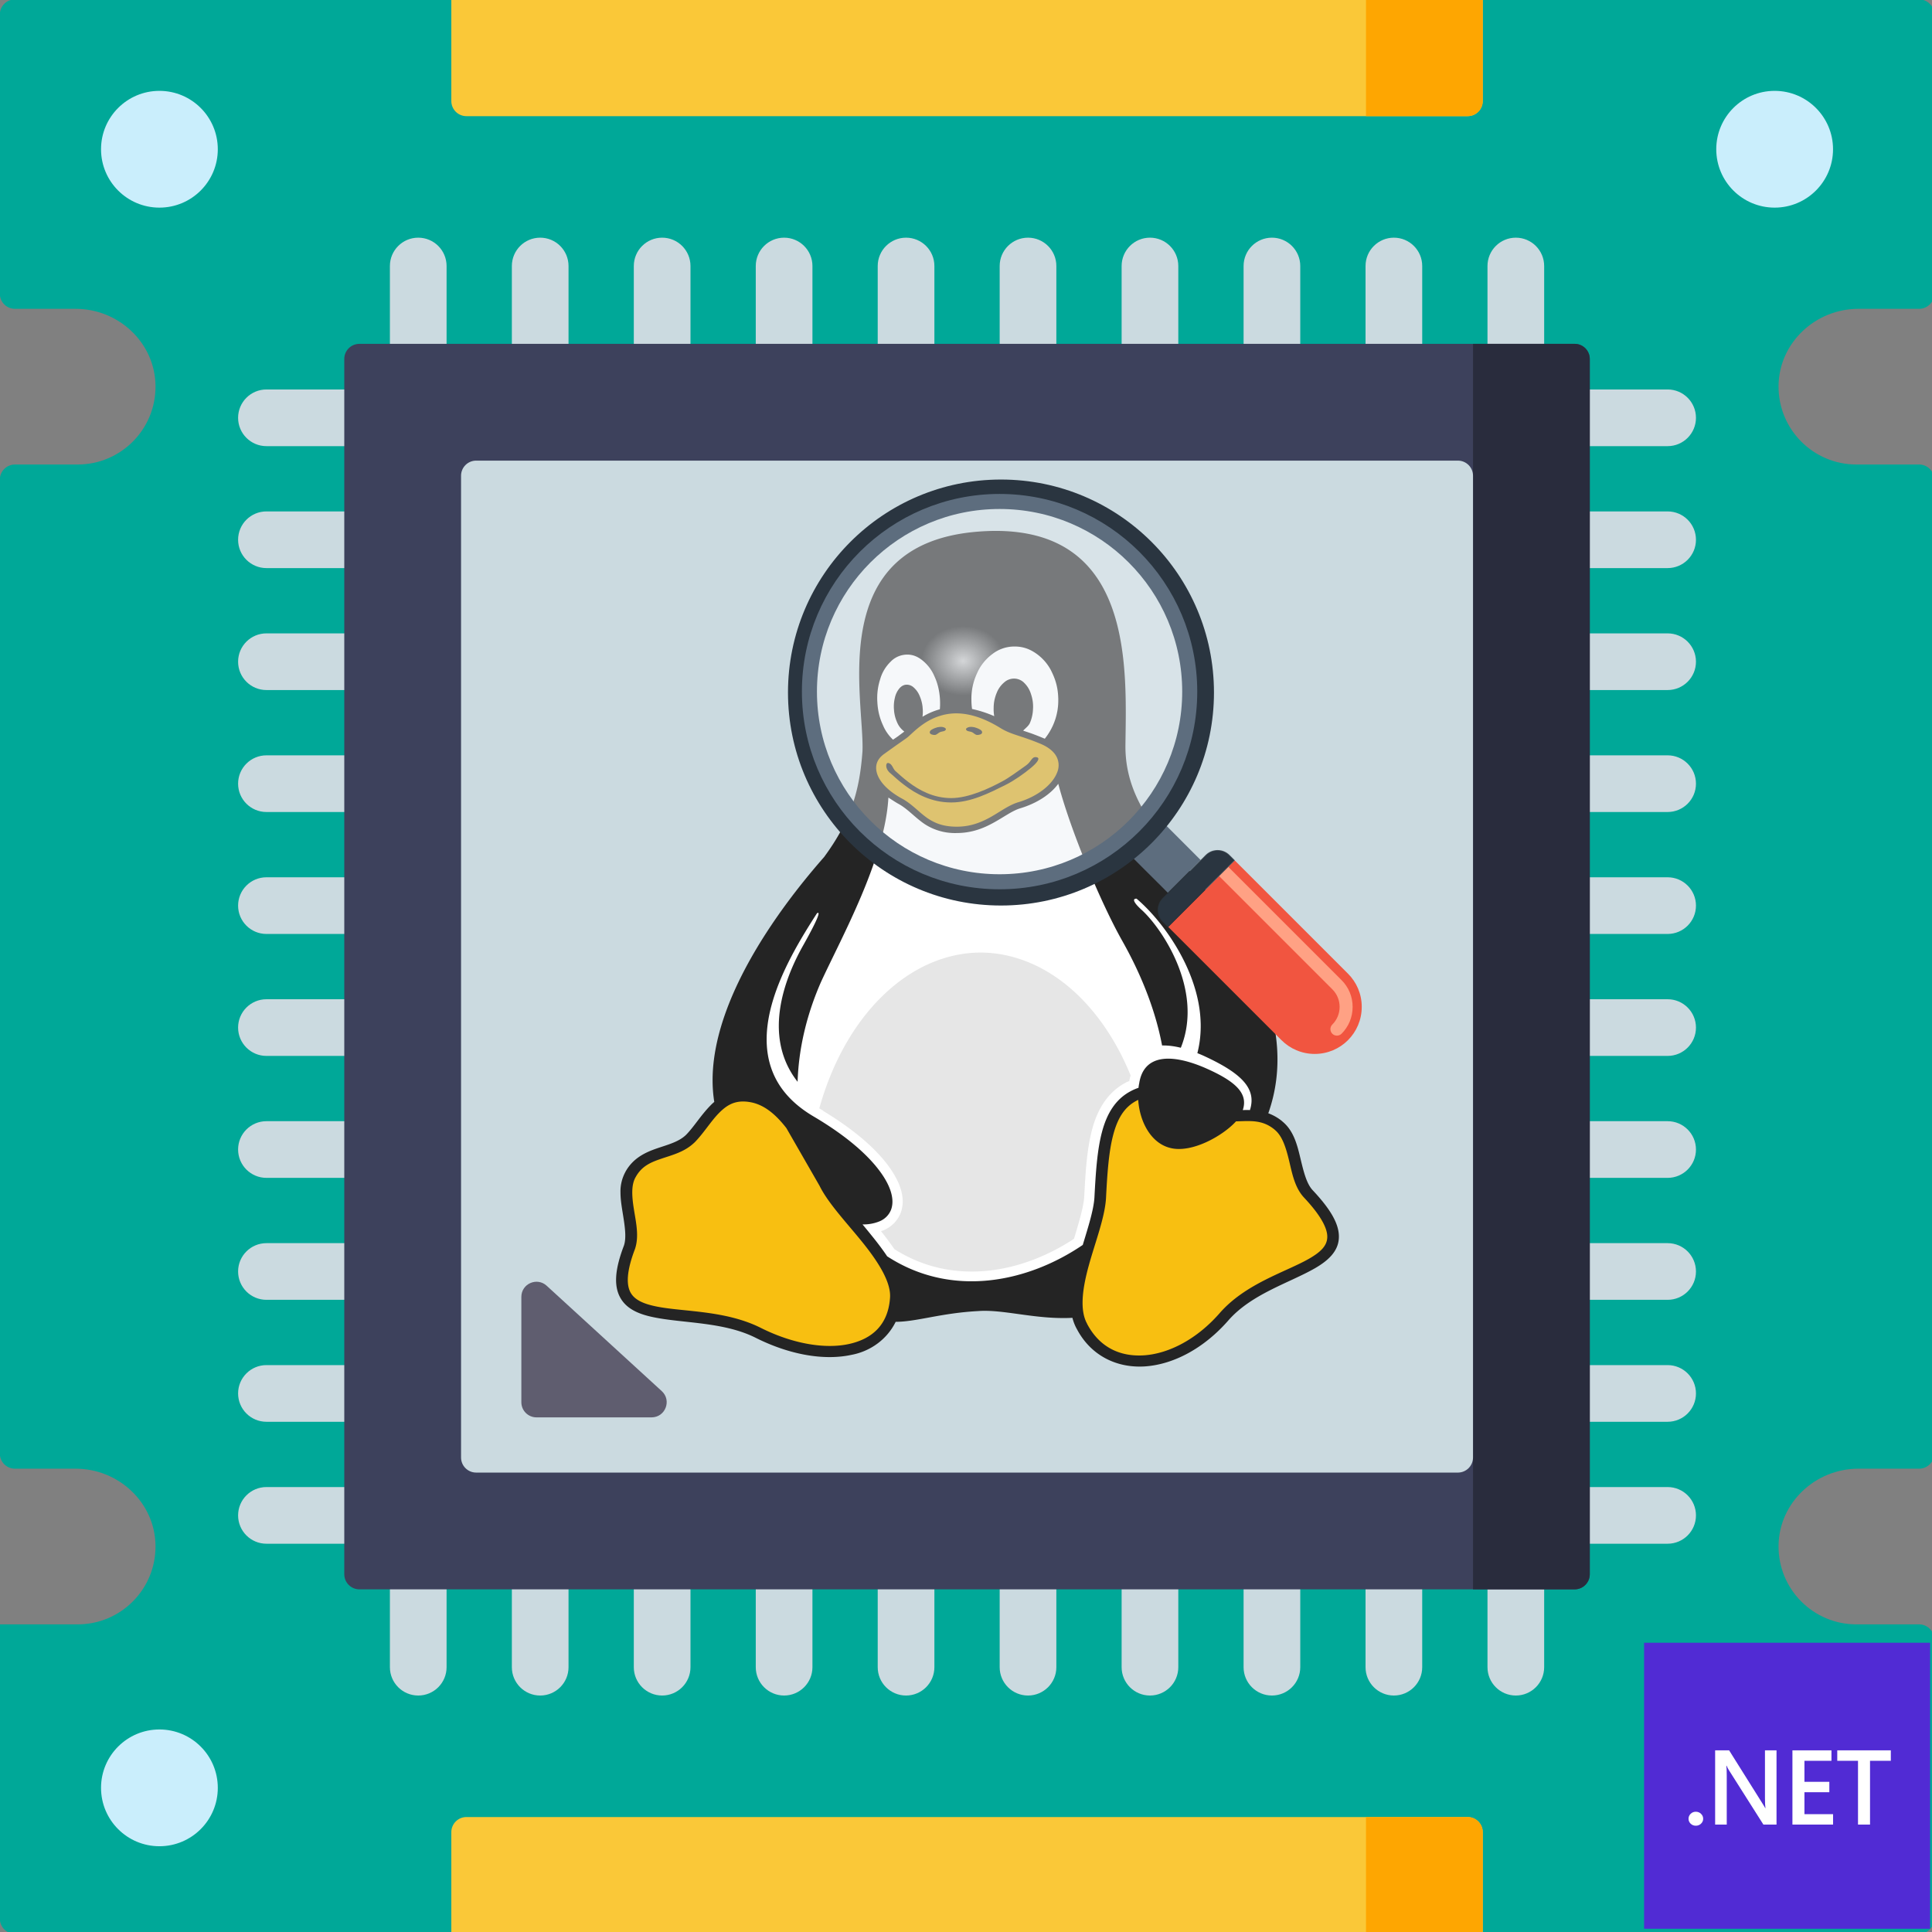 <?xml version="1.0" encoding="UTF-8" standalone="no"?>
<!-- Created with Inkscape (http://www.inkscape.org/) -->

<svg
   width="135mm"
   height="135mm"
   viewBox="0 0 135 135"
   version="1.1"
   id="svg1424"
   xml:space="preserve"
   inkscape:version="1.2.2 (732a01da63, 2022-12-09)"
   sodipodi:docname="Logo.svg"
   inkscape:export-filename="..\Logo.png"
   inkscape:export-xdpi="96"
   inkscape:export-ydpi="96"
   xmlns:inkscape="http://www.inkscape.org/namespaces/inkscape"
   xmlns:sodipodi="http://sodipodi.sourceforge.net/DTD/sodipodi-0.dtd"
   xmlns:xlink="http://www.w3.org/1999/xlink"
   xmlns="http://www.w3.org/2000/svg"
   xmlns:svg="http://www.w3.org/2000/svg"><rect x="0" y="0" width="135" height="135" fill="#808080" stroke="none"/><sodipodi:namedview
     id="namedview1426"
     pagecolor="#ffffff"
     bordercolor="#000000"
     borderopacity="0.25"
     inkscape:showpageshadow="2"
     inkscape:pageopacity="0.0"
     inkscape:pagecheckerboard="true"
     inkscape:deskcolor="#d1d1d1"
     inkscape:document-units="mm"
     showgrid="false"
     inkscape:zoom="1"
     inkscape:cx="108.5"
     inkscape:cy="271.5"
     inkscape:window-width="1535"
     inkscape:window-height="1034"
     inkscape:window-x="470"
     inkscape:window-y="244"
     inkscape:window-maximized="0"
     inkscape:current-layer="layer1"
     inkscape:lockguides="false" /><defs
     id="defs1421"><linearGradient
       inkscape:collect="always"
       id="linearGradient1190"><stop
         style="stop-color:#ffffff;stop-opacity:0.731;"
         offset="0"
         id="stop1186" /><stop
         style="stop-color:#ffffff;stop-opacity:0;"
         offset="1"
         id="stop1188" /></linearGradient><linearGradient
       id="linearGradient2441"
       inkscape:swatch="gradient"><stop
         style="stop-color:#00b7a0;stop-opacity:1;"
         offset="0"
         id="stop2437" /><stop
         style="stop-color:#00b7a0;stop-opacity:0;"
         offset="1"
         id="stop2439" /></linearGradient><radialGradient
       inkscape:collect="always"
       xlink:href="#linearGradient1190"
       id="radialGradient1192"
       cx="77.594"
       cy="172.056"
       fx="77.594"
       fy="172.056"
       r="2.921"
       gradientTransform="matrix(1,0,0,0.831,0,29.08)"
       gradientUnits="userSpaceOnUse" /></defs><g
     inkscape:label="Layer 1"
     inkscape:groupmode="layer"
     id="layer1"><g
       id="g1658"
       transform="matrix(0.264,0,0,0.264,9.448,33.945)"><path
         style="fill:#00a898;fill-opacity:1"
         d="m 434.961,-26.502 c -0.073,5.792 2.248,11.045 6.035,14.832 3.729,3.729 8.88,6.037 14.567,6.037 h 16.604 c 2.209,0 4,1.791 4,4 V 256.154 c 0,2.209 -1.791,4 -4,4 h -16.071 c -11.365,0 -20.991,8.974 -21.135,20.338 -0.073,5.792 2.248,11.045 6.035,14.832 3.729,3.729 8.88,6.037 14.567,6.037 h 16.604 c 2.209,0 4,1.791 4,4 v 73.9 c 0,2.209 -1.791,4 -4,4 h -504 c -2.209,0 -4,-1.791 -4,-4 v -77.899 h 20.604 c 5.687,0 10.838,-2.308 14.567,-6.037 3.787,-3.787 6.108,-9.041 6.035,-14.832 -0.143,-11.364 -9.77,-20.338 -21.135,-20.338 h -16.071 c -2.209,0 -4,-1.791 -4,-4 V -1.632 c 0,-2.209 1.791,-4 4,-4 h 16.604 c 5.687,0 10.838,-2.308 14.567,-6.037 3.787,-3.787 6.108,-9.041 6.035,-14.832 -0.143,-11.364 -9.77,-20.338 -21.135,-20.338 h -16.071 c -2.209,0 -4,-1.791 -4,-4 v -73.9 c 0,-2.209 1.791,-4 4,-4 h 504 c 2.209,0 4,1.791 4,4 v 73.899 c 0,2.209 -1.791,4 -4,4 h -16.071 c -11.364,0 -20.991,8.975 -21.135,20.338 z"
         id="path1428" /><g
         id="g1438"
         transform="translate(-35.833,-128.739)">
	<circle
   style="fill:#caeefc"
   cx="42.24"
   cy="39.662"
   r="15.453"
   id="circle1430" />
	<circle
   style="fill:#caeefc"
   cx="469.76"
   cy="39.662"
   r="15.453"
   id="circle1432" />
	<circle
   style="fill:#caeefc"
   cx="42.24"
   cy="473.37"
   r="15.453"
   id="circle1434" />
	<circle
   style="fill:#caeefc"
   cx="469.76"
   cy="473.37"
   r="15.453"
   id="circle1436" />
</g><path
         style="fill:#fac838;fill-opacity:1"
         d="m 352.666,-97.834 h -264.998 c -2.209,0 -4,-1.791 -4,-4 v -26.905 h 272.998 v 26.905 c 0,2.21 -1.791,4 -4,4 z"
         id="path1440" /><path
         style="fill:#fea601;fill-opacity:1"
         d="m 352.666,-97.834 h -26.905 v -30.905 h 30.905 v 26.905 c 0,2.21 -1.791,4 -4,4 z"
         id="path1442" /><path
         style="fill:#fac838;fill-opacity:1"
         d="m 356.666,383.261 h -272.998 v -26.905 c 0,-2.209 1.791,-4 4,-4 h 264.998 c 2.209,0 4,1.791 4,4 z"
         id="path1444" /><path
         style="fill:#fea601;fill-opacity:1"
         d="m 356.666,383.261 h -30.905 v -30.905 h 26.905 c 2.209,0 4,1.791 4,4 z"
         id="path1446" /><g
         id="g1528"
         transform="translate(-35.833,-128.739)">
	<path
   style="fill:#cbdae0"
   d="m 110.745,98.671 c -4.142,0 -7.5,-3.358 -7.5,-7.5 V 70.567 c 0,-4.142 3.358,-7.5 7.5,-7.5 4.142,0 7.5,3.358 7.5,7.5 v 20.604 c 0,4.142 -3.358,7.5 -7.5,7.5 z"
   id="path1448" />
	<path
   style="fill:#cbdae0"
   d="m 143.023,98.671 c -4.142,0 -7.5,-3.358 -7.5,-7.5 V 70.567 c 0,-4.142 3.358,-7.5 7.5,-7.5 4.142,0 7.5,3.358 7.5,7.5 v 20.604 c 0,4.142 -3.357,7.5 -7.5,7.5 z"
   id="path1450" />
	<path
   style="fill:#cbdae0"
   d="m 175.302,98.671 c -4.142,0 -7.5,-3.358 -7.5,-7.5 V 70.567 c 0,-4.142 3.358,-7.5 7.5,-7.5 4.142,0 7.5,3.358 7.5,7.5 v 20.604 c 0,4.142 -3.358,7.5 -7.5,7.5 z"
   id="path1452" />
	<path
   style="fill:#cbdae0"
   d="m 207.582,98.671 c -4.142,0 -7.5,-3.358 -7.5,-7.5 V 70.567 c 0,-4.142 3.358,-7.5 7.5,-7.5 4.142,0 7.5,3.358 7.5,7.5 v 20.604 c 0,4.142 -3.358,7.5 -7.5,7.5 z"
   id="path1454" />
	<path
   style="fill:#cbdae0"
   d="m 239.86,98.671 c -4.142,0 -7.5,-3.358 -7.5,-7.5 V 70.567 c 0,-4.142 3.358,-7.5 7.5,-7.5 4.142,0 7.5,3.358 7.5,7.5 v 20.604 c 0,4.142 -3.358,7.5 -7.5,7.5 z"
   id="path1456" />
	<path
   style="fill:#cbdae0"
   d="m 272.14,98.671 c -4.142,0 -7.5,-3.358 -7.5,-7.5 V 70.567 c 0,-4.142 3.358,-7.5 7.5,-7.5 4.142,0 7.5,3.358 7.5,7.5 v 20.604 c 0,4.142 -3.358,7.5 -7.5,7.5 z"
   id="path1458" />
	<path
   style="fill:#cbdae0"
   d="m 304.418,98.671 c -4.142,0 -7.5,-3.358 -7.5,-7.5 V 70.567 c 0,-4.142 3.358,-7.5 7.5,-7.5 4.142,0 7.5,3.358 7.5,7.5 v 20.604 c 0,4.142 -3.357,7.5 -7.5,7.5 z"
   id="path1460" />
	<path
   style="fill:#cbdae0"
   d="m 336.698,98.671 c -4.142,0 -7.5,-3.358 -7.5,-7.5 V 70.567 c 0,-4.142 3.358,-7.5 7.5,-7.5 4.142,0 7.5,3.358 7.5,7.5 v 20.604 c 0,4.142 -3.358,7.5 -7.5,7.5 z"
   id="path1462" />
	<path
   style="fill:#cbdae0"
   d="m 368.977,98.671 c -4.142,0 -7.5,-3.358 -7.5,-7.5 V 70.567 c 0,-4.142 3.358,-7.5 7.5,-7.5 4.142,0 7.5,3.358 7.5,7.5 v 20.604 c 0,4.142 -3.358,7.5 -7.5,7.5 z"
   id="path1464" />
	<path
   style="fill:#cbdae0"
   d="m 401.255,98.671 c -4.142,0 -7.5,-3.358 -7.5,-7.5 V 70.567 c 0,-4.142 3.358,-7.5 7.5,-7.5 4.142,0 7.5,3.358 7.5,7.5 v 20.604 c 0,4.142 -3.358,7.5 -7.5,7.5 z"
   id="path1466" />
	<path
   style="fill:#cbdae0"
   d="m 110.745,448.933 c -4.142,0 -7.5,-3.358 -7.5,-7.5 v -20.604 c 0,-4.142 3.358,-7.5 7.5,-7.5 4.142,0 7.5,3.358 7.5,7.5 v 20.604 c 0,4.142 -3.358,7.5 -7.5,7.5 z"
   id="path1468" />
	<path
   style="fill:#cbdae0"
   d="m 143.023,448.933 c -4.142,0 -7.5,-3.358 -7.5,-7.5 v -20.604 c 0,-4.142 3.358,-7.5 7.5,-7.5 4.142,0 7.5,3.358 7.5,7.5 v 20.604 c 0,4.142 -3.357,7.5 -7.5,7.5 z"
   id="path1470" />
	<path
   style="fill:#cbdae0"
   d="m 175.302,448.933 c -4.142,0 -7.5,-3.358 -7.5,-7.5 v -20.604 c 0,-4.142 3.358,-7.5 7.5,-7.5 4.142,0 7.5,3.358 7.5,7.5 v 20.604 c 0,4.142 -3.358,7.5 -7.5,7.5 z"
   id="path1472" />
	<path
   style="fill:#cbdae0"
   d="m 207.582,448.933 c -4.142,0 -7.5,-3.358 -7.5,-7.5 v -20.604 c 0,-4.142 3.358,-7.5 7.5,-7.5 4.142,0 7.5,3.358 7.5,7.5 v 20.604 c 0,4.142 -3.358,7.5 -7.5,7.5 z"
   id="path1474" />
	<path
   style="fill:#cbdae0"
   d="m 239.86,448.933 c -4.142,0 -7.5,-3.358 -7.5,-7.5 v -20.604 c 0,-4.142 3.358,-7.5 7.5,-7.5 4.142,0 7.5,3.358 7.5,7.5 v 20.604 c 0,4.142 -3.358,7.5 -7.5,7.5 z"
   id="path1476" />
	<path
   style="fill:#cbdae0"
   d="m 272.14,448.933 c -4.142,0 -7.5,-3.358 -7.5,-7.5 v -20.604 c 0,-4.142 3.358,-7.5 7.5,-7.5 4.142,0 7.5,3.358 7.5,7.5 v 20.604 c 0,4.142 -3.358,7.5 -7.5,7.5 z"
   id="path1478" />
	<path
   style="fill:#cbdae0"
   d="m 304.418,448.933 c -4.142,0 -7.5,-3.358 -7.5,-7.5 v -20.604 c 0,-4.142 3.358,-7.5 7.5,-7.5 4.142,0 7.5,3.358 7.5,7.5 v 20.604 c 0,4.142 -3.357,7.5 -7.5,7.5 z"
   id="path1480" />
	<path
   style="fill:#cbdae0"
   d="m 336.698,448.933 c -4.142,0 -7.5,-3.358 -7.5,-7.5 v -20.604 c 0,-4.142 3.358,-7.5 7.5,-7.5 4.142,0 7.5,3.358 7.5,7.5 v 20.604 c 0,4.142 -3.358,7.5 -7.5,7.5 z"
   id="path1482" />
	<path
   style="fill:#cbdae0"
   d="m 368.977,448.933 c -4.142,0 -7.5,-3.358 -7.5,-7.5 v -20.604 c 0,-4.142 3.358,-7.5 7.5,-7.5 4.142,0 7.5,3.358 7.5,7.5 v 20.604 c 0,4.142 -3.358,7.5 -7.5,7.5 z"
   id="path1484" />
	<path
   style="fill:#cbdae0"
   d="m 401.255,448.933 c -4.142,0 -7.5,-3.358 -7.5,-7.5 v -20.604 c 0,-4.142 3.358,-7.5 7.5,-7.5 4.142,0 7.5,3.358 7.5,7.5 v 20.604 c 0,4.142 -3.358,7.5 -7.5,7.5 z"
   id="path1486" />
	<path
   style="fill:#cbdae0"
   d="M 91.171,118.245 H 70.567 c -4.142,0 -7.5,-3.358 -7.5,-7.5 0,-4.142 3.358,-7.5 7.5,-7.5 h 20.604 c 4.142,0 7.5,3.358 7.5,7.5 0,4.142 -3.358,7.5 -7.5,7.5 z"
   id="path1488" />
	<path
   style="fill:#cbdae0"
   d="M 91.171,150.523 H 70.567 c -4.142,0 -7.5,-3.358 -7.5,-7.5 0,-4.142 3.358,-7.5 7.5,-7.5 h 20.604 c 4.142,0 7.5,3.358 7.5,7.5 0,4.142 -3.358,7.5 -7.5,7.5 z"
   id="path1490" />
	<path
   style="fill:#cbdae0"
   d="M 91.171,182.802 H 70.567 c -4.142,0 -7.5,-3.358 -7.5,-7.5 0,-4.142 3.358,-7.5 7.5,-7.5 h 20.604 c 4.142,0 7.5,3.358 7.5,7.5 0,4.142 -3.358,7.5 -7.5,7.5 z"
   id="path1492" />
	<path
   style="fill:#cbdae0"
   d="M 91.171,215.082 H 70.567 c -4.142,0 -7.5,-3.358 -7.5,-7.5 0,-4.142 3.358,-7.5 7.5,-7.5 h 20.604 c 4.142,0 7.5,3.358 7.5,7.5 0,4.142 -3.358,7.5 -7.5,7.5 z"
   id="path1494" />
	<path
   style="fill:#cbdae0"
   d="M 91.171,247.36 H 70.567 c -4.142,0 -7.5,-3.358 -7.5,-7.5 0,-4.142 3.358,-7.5 7.5,-7.5 h 20.604 c 4.142,0 7.5,3.358 7.5,7.5 0,4.142 -3.358,7.5 -7.5,7.5 z"
   id="path1496" />
	<path
   style="fill:#cbdae0"
   d="M 91.171,279.64 H 70.567 c -4.142,0 -7.5,-3.358 -7.5,-7.5 0,-4.142 3.358,-7.5 7.5,-7.5 h 20.604 c 4.142,0 7.5,3.358 7.5,7.5 0,4.142 -3.358,7.5 -7.5,7.5 z"
   id="path1498" />
	<path
   style="fill:#cbdae0"
   d="M 91.171,311.918 H 70.567 c -4.142,0 -7.5,-3.358 -7.5,-7.5 0,-4.142 3.358,-7.5 7.5,-7.5 h 20.604 c 4.142,0 7.5,3.358 7.5,7.5 0,4.142 -3.358,7.5 -7.5,7.5 z"
   id="path1500" />
	<path
   style="fill:#cbdae0"
   d="M 91.171,344.198 H 70.567 c -4.142,0 -7.5,-3.358 -7.5,-7.5 0,-4.142 3.358,-7.5 7.5,-7.5 h 20.604 c 4.142,0 7.5,3.358 7.5,7.5 0,4.142 -3.358,7.5 -7.5,7.5 z"
   id="path1502" />
	<path
   style="fill:#cbdae0"
   d="M 91.171,376.477 H 70.567 c -4.142,0 -7.5,-3.358 -7.5,-7.5 0,-4.142 3.358,-7.5 7.5,-7.5 h 20.604 c 4.142,0 7.5,3.358 7.5,7.5 0,4.142 -3.358,7.5 -7.5,7.5 z"
   id="path1504" />
	<path
   style="fill:#cbdae0"
   d="M 91.171,408.755 H 70.567 c -4.142,0 -7.5,-3.358 -7.5,-7.5 0,-4.142 3.358,-7.5 7.5,-7.5 h 20.604 c 4.142,0 7.5,3.358 7.5,7.5 0,4.142 -3.358,7.5 -7.5,7.5 z"
   id="path1506" />
	<path
   style="fill:#cbdae0"
   d="m 441.433,118.245 h -20.604 c -4.142,0 -7.5,-3.358 -7.5,-7.5 0,-4.142 3.358,-7.5 7.5,-7.5 h 20.604 c 4.142,0 7.5,3.358 7.5,7.5 0,4.142 -3.358,7.5 -7.5,7.5 z"
   id="path1508" />
	<path
   style="fill:#cbdae0"
   d="m 441.433,150.523 h -20.604 c -4.142,0 -7.5,-3.358 -7.5,-7.5 0,-4.142 3.358,-7.5 7.5,-7.5 h 20.604 c 4.142,0 7.5,3.358 7.5,7.5 0,4.142 -3.358,7.5 -7.5,7.5 z"
   id="path1510" />
	<path
   style="fill:#cbdae0"
   d="m 441.433,182.802 h -20.604 c -4.142,0 -7.5,-3.358 -7.5,-7.5 0,-4.142 3.358,-7.5 7.5,-7.5 h 20.604 c 4.142,0 7.5,3.358 7.5,7.5 0,4.142 -3.358,7.5 -7.5,7.5 z"
   id="path1512" />
	<path
   style="fill:#cbdae0"
   d="m 441.433,215.082 h -20.604 c -4.142,0 -7.5,-3.358 -7.5,-7.5 0,-4.142 3.358,-7.5 7.5,-7.5 h 20.604 c 4.142,0 7.5,3.358 7.5,7.5 0,4.142 -3.358,7.5 -7.5,7.5 z"
   id="path1514" />
	<path
   style="fill:#cbdae0"
   d="m 441.433,247.36 h -20.604 c -4.142,0 -7.5,-3.358 -7.5,-7.5 0,-4.142 3.358,-7.5 7.5,-7.5 h 20.604 c 4.142,0 7.5,3.358 7.5,7.5 0,4.142 -3.358,7.5 -7.5,7.5 z"
   id="path1516" />
	<path
   style="fill:#cbdae0"
   d="m 441.433,279.64 h -20.604 c -4.142,0 -7.5,-3.358 -7.5,-7.5 0,-4.142 3.358,-7.5 7.5,-7.5 h 20.604 c 4.142,0 7.5,3.358 7.5,7.5 0,4.142 -3.358,7.5 -7.5,7.5 z"
   id="path1518" />
	<path
   style="fill:#cbdae0"
   d="m 441.433,311.918 h -20.604 c -4.142,0 -7.5,-3.358 -7.5,-7.5 0,-4.142 3.358,-7.5 7.5,-7.5 h 20.604 c 4.142,0 7.5,3.358 7.5,7.5 0,4.142 -3.358,7.5 -7.5,7.5 z"
   id="path1520" />
	<path
   style="fill:#cbdae0"
   d="m 441.433,344.198 h -20.604 c -4.142,0 -7.5,-3.358 -7.5,-7.5 0,-4.142 3.358,-7.5 7.5,-7.5 h 20.604 c 4.142,0 7.5,3.358 7.5,7.5 0,4.142 -3.358,7.5 -7.5,7.5 z"
   id="path1522" />
	<path
   style="fill:#cbdae0"
   d="m 441.433,376.477 h -20.604 c -4.142,0 -7.5,-3.358 -7.5,-7.5 0,-4.142 3.358,-7.5 7.5,-7.5 h 20.604 c 4.142,0 7.5,3.358 7.5,7.5 0,4.142 -3.358,7.5 -7.5,7.5 z"
   id="path1524" />
	<path
   style="fill:#cbdae0"
   d="m 441.433,408.755 h -20.604 c -4.142,0 -7.5,-3.358 -7.5,-7.5 0,-4.142 3.358,-7.5 7.5,-7.5 h 20.604 c 4.142,0 7.5,3.358 7.5,7.5 0,4.142 -3.358,7.5 -7.5,7.5 z"
   id="path1526" />
</g><path
         style="fill:#3d415c;fill-opacity:1"
         d="M 55.338,288.09 V -33.568 c 0,-2.209 1.791,-4 4,-4 h 321.658 c 2.209,0 4,1.791 4,4 V 288.09 c 0,2.209 -1.791,4 -4,4 h -321.658 c -2.209,0 -4,-1.791 -4,-4 z"
         id="path1530" /><path
         style="fill:#292c3d;fill-opacity:1"
         d="M 354.091,292.09 V -37.568 h 26.905 c 2.209,0 4,1.791 4,4 V 288.09 c 0,2.209 -1.791,4 -4,4 z"
         id="path1532" /><path
         style="fill:#cbdae0"
         d="m 350.091,261.185 h -259.848 c -2.209,0 -4,-1.791 -4,-4 V -2.663 c 0,-2.209 1.791,-4 4,-4 h 259.847 c 2.209,0 4,1.791 4,4 V 257.184 c 10e-4,2.21 -1.79,4.001 -3.999,4.001 z"
         id="path1534" /><path
         style="fill:#5f5d6f;fill-opacity:1"
         d="m 102.205,214.68 v 27.89 c 0,2.209 1.791,4 4,4 h 30.461 c 3.649,0 5.393,-4.486 2.701,-6.95 l -30.461,-27.89 c -2.566,-2.35 -6.701,-0.529 -6.701,2.95 z"
         id="path1538" /><g
         id="g1546">
	
	
	
</g><g
         id="g1548">
</g><g
         id="g1550">
</g><g
         id="g1552">
</g><g
         id="g1554">
</g><g
         id="g1556">
</g><g
         id="g1558">
</g><g
         id="g1560">
</g><g
         id="g1562">
</g><g
         id="g1564">
</g><g
         id="g1566">
</g><g
         id="g1568">
</g><g
         id="g1570">
</g><g
         id="g1572">
</g><g
         id="g1574">
</g><g
         id="g1576">
</g><g
         style="fill:none"
         id="g2850"
         transform="matrix(16.584,0,0,15.839,90.448,-4.153)"><path
           fill="#202020"
           d="m 13.338,12.033 c -0.1,-0.112 -0.146,-0.319 -0.197,-0.54 -0.05,-0.22 -0.107,-0.457 -0.288,-0.61 V 10.882 A 0.756,0.756 0 0 0 12.63,10.748 C 12.882,10.003 12.783,9.261 12.53,8.591 12.218,7.768 11.675,7.051 11.26,6.561 10.796,5.975 10.342,5.419 10.35,4.598 10.364,3.344 10.488,1.019 8.282,1.016 8.192,1.016 8.099,1.02 8.002,1.028 5.536,1.226 6.19,3.831 6.153,4.703 6.108,5.341 5.979,5.843 5.54,6.467 5.025,7.08 4.3,8.071 3.956,9.104 3.794,9.591 3.716,10.088 3.788,10.558 3.765,10.578 3.744,10.599 3.724,10.621 3.573,10.782 3.461,10.978 3.336,11.11 3.22,11.226 3.054,11.27 2.872,11.335 2.689,11.401 2.489,11.497 2.368,11.73 v 10e-4 A 0.702,0.702 0 0 0 2.291,12.07 c 0,0.108 0.016,0.217 0.032,0.322 0.034,0.22 0.068,0.427 0.023,0.567 -0.144,0.395 -0.163,0.667 -0.061,0.865 0.102,0.199 0.31,0.286 0.547,0.335 0.473,0.1 1.114,0.075 1.619,0.342 l 0.043,-0.082 -0.043,0.082 c 0.54,0.283 1.089,0.383 1.526,0.284 a 0.99,0.99 0 0 0 0.706,-0.552 c 0.342,-0.002 0.717,-0.146 1.318,-0.18 0.408,-0.032 0.918,0.145 1.503,0.113 a 0.806,0.806 0 0 0 0.068,0.183 l 0.001,10e-4 c 0.227,0.455 0.65,0.662 1.1,0.627 0.45,-0.036 0.928,-0.301 1.315,-0.762 l -0.07,-0.06 0.07,0.06 c 0.37,-0.448 0.982,-0.633 1.388,-0.878 0.203,-0.123 0.368,-0.276 0.38,-0.499 0.013,-0.222 -0.118,-0.471 -0.418,-0.805 z"
           id="path2820"
           style="fill:#242424;fill-opacity:1" /><path
           fill="#f8bf11"
           d="m 13.571,12.828 c -0.007,0.137 -0.107,0.24 -0.29,0.35 -0.368,0.222 -1.019,0.414 -1.434,0.918 -0.362,0.43 -0.802,0.665 -1.19,0.696 -0.387,0.03 -0.721,-0.13 -0.919,-0.526 V 14.264 C 9.615,14.031 9.666,13.664 9.769,13.277 9.872,12.89 10.02,12.492 10.04,12.169 v -0.001 c 0.02,-0.415 0.044,-0.776 0.114,-1.055 0.07,-0.28 0.179,-0.468 0.373,-0.575 a 0.876,0.876 0 0 1 0.027,-0.014 c 0.022,0.359 0.2,0.725 0.514,0.804 0.343,0.09 0.838,-0.204 1.047,-0.445 l 0.122,-0.004 c 0.184,-0.005 0.337,0.006 0.495,0.143 v 10e-4 c 0.121,0.102 0.179,0.296 0.229,0.512 0.05,0.217 0.09,0.453 0.239,0.621 0.287,0.32 0.38,0.534 0.371,0.672 z m -6.979,1.015 v 0.003 c -0.034,0.435 -0.28,0.672 -0.656,0.758 -0.377,0.086 -0.888,0 -1.398,-0.266 -0.565,-0.3 -1.237,-0.27 -1.667,-0.36 C 2.655,13.933 2.514,13.865 2.45,13.74 2.386,13.614 2.384,13.395 2.521,13.02 V 13.019 L 2.522,13.017 C 2.59,12.808 2.54,12.579 2.507,12.364 2.474,12.15 2.458,11.954 2.531,11.818 L 2.532,11.817 C 2.626,11.636 2.764,11.571 2.935,11.51 3.105,11.448 3.308,11.4 3.468,11.24 L 3.469,11.239 H 3.47 C 3.618,11.082 3.73,10.886 3.86,10.747 3.97,10.63 4.08,10.552 4.245,10.551 H 4.25 a 0.61,0.61 0 0 1 0.093,0.008 c 0.22,0.033 0.411,0.187 0.596,0.437 l 0.533,0.971 v 10e-4 c 0.142,0.296 0.441,0.622 0.695,0.954 0.254,0.333 0.45,0.666 0.425,0.921 z"
           id="path2822" /><path
           fill="#d6a312"
           d="M 9.25,4.788 C 9.207,4.704 9.12,4.624 8.97,4.563 8.66,4.43 8.526,4.421 8.353,4.309 8.073,4.128 7.84,4.065 7.647,4.065 A 0.834,0.834 0 0 0 7.375,4.112 c -0.236,0.08 -0.392,0.25 -0.49,0.342 -0.02,0.019 -0.044,0.035 -0.104,0.08 -0.06,0.043 -0.15,0.11 -0.28,0.208 -0.117,0.086 -0.154,0.2 -0.114,0.332 0.04,0.132 0.167,0.285 0.4,0.417 h 0.001 c 0.145,0.085 0.244,0.2 0.358,0.291 A 0.801,0.801 0 0 0 7.335,5.899 C 7.407,5.93 7.491,5.951 7.595,5.957 7.843,5.972 8.025,5.897 8.185,5.806 8.345,5.714 8.481,5.602 8.637,5.551 H 8.638 C 8.958,5.451 9.186,5.25 9.258,5.058 A 0.324,0.324 0 0 0 9.25,4.788 Z"
           id="path2824" /><path
           fill="#202020"
           d="M 8.438,5.26 C 8.183,5.393 7.886,5.554 7.569,5.554 7.253,5.554 7.003,5.408 6.824,5.265 6.734,5.195 6.661,5.123 6.606,5.072 6.51,4.997 6.522,4.891 6.561,4.894 6.627,4.902 6.637,4.989 6.678,5.028 6.734,5.08 6.804,5.148 6.889,5.215 7.059,5.35 7.286,5.481 7.569,5.481 7.853,5.481 8.183,5.315 8.385,5.201 8.5,5.137 8.645,5.022 8.764,4.935 8.854,4.868 8.851,4.788 8.926,4.797 9.001,4.806 8.946,4.886 8.841,4.977 8.736,5.069 8.571,5.191 8.438,5.26 Z"
           id="path2826" /><path
           fill="#ffffff"
           d="m 12.337,10.694 a 1.724,1.724 0 0 0 -0.104,0 h -0.01 c 0.088,-0.277 -0.106,-0.48 -0.621,-0.713 -0.534,-0.235 -0.96,-0.212 -1.032,0.265 -0.005,0.025 -0.009,0.05 -0.011,0.076 a 0.801,0.801 0 0 0 -0.12,0.054 c -0.252,0.137 -0.389,0.386 -0.465,0.692 -0.076,0.305 -0.098,0.674 -0.119,1.09 -0.013,0.208 -0.099,0.49 -0.186,0.79 -0.875,0.624 -2.09,0.894 -3.122,0.19 -0.07,-0.11 -0.15,-0.22 -0.233,-0.328 a 13.85,13.85 0 0 0 -0.16,-0.205 0.65,0.65 0 0 0 0.268,-0.05 0.34,0.34 0 0 0 0.186,-0.192 c 0.063,-0.17 0,-0.408 -0.202,-0.68 C 6.205,11.41 5.864,11.103 5.363,10.795 4.995,10.565 4.789,10.285 4.693,9.981 4.596,9.676 4.609,9.346 4.683,9.021 4.826,8.396 5.193,7.788 5.426,7.407 5.489,7.361 5.449,7.493 5.19,7.974 4.958,8.414 4.523,9.429 5.118,10.222 5.134,9.658 5.268,9.082 5.495,8.545 5.824,7.798 6.513,6.504 6.567,5.472 6.596,5.492 6.692,5.558 6.736,5.582 6.862,5.657 6.957,5.766 7.08,5.865 a 0.85,0.85 0 0 0 0.575,0.2 c 0.24,0 0.427,-0.079 0.582,-0.168 C 8.407,5.801 8.541,5.693 8.67,5.652 8.94,5.567 9.156,5.417 9.278,5.242 c 0.21,0.83 0.7,2.027 1.014,2.611 0.167,0.31 0.5,0.969 0.643,1.762 0.091,-0.002 0.191,0.01 0.299,0.038 C 11.609,8.68 10.915,7.631 10.598,7.339 10.47,7.215 10.463,7.159 10.528,7.162 c 0.343,0.304 0.795,0.917 0.96,1.608 0.075,0.315 0.09,0.646 0.01,0.973 0.04,0.017 0.08,0.034 0.12,0.054 0.603,0.293 0.826,0.548 0.719,0.897 z"
           id="path2828" /><path
           fill="#e6e6e6"
           d="M 8.04,8.062 C 7.484,8.064 6.941,8.313 6.482,8.778 6.022,9.242 5.668,9.9 5.464,10.666 l 0.061,0.038 v 0.004 c 0.47,0.298 0.805,0.598 1.012,0.878 0.219,0.296 0.316,0.584 0.223,0.834 a 0.513,0.513 0 0 1 -0.27,0.283 l -0.041,0.015 c 0.074,0.097 0.146,0.197 0.213,0.3 0.944,0.628 2.042,0.396 2.867,-0.172 0.08,-0.278 0.153,-0.536 0.163,-0.698 0.021,-0.415 0.042,-0.792 0.124,-1.12 0.082,-0.33 0.242,-0.63 0.544,-0.795 0.017,-0.01 0.034,-0.015 0.051,-0.023 a 0.756,0.756 0 0 1 0.022,-0.094 C 10.191,9.494 9.842,8.976 9.423,8.616 9.003,8.256 8.526,8.065 8.041,8.062 Z m 2.37,2.155 -0.002,0.005 V 10.22 l 0.001,-0.004 z"
           id="path2830" /><path
           fill="#ffffff"
           d="M 9.278,3.833 A 1.05,1.05 0 0 1 9.063,4.489 4.119,4.119 0 0 0 8.845,4.399 L 8.718,4.354 C 8.747,4.319 8.803,4.279 8.825,4.227 A 0.669,0.669 0 0 0 8.875,3.984 L 8.876,3.974 A 0.673,0.673 0 0 0 8.841,3.738 0.434,0.434 0 0 0 8.733,3.554 0.223,0.223 0 0 0 8.577,3.484 H 8.57 A 0.228,0.228 0 0 0 8.419,3.544 0.434,0.434 0 0 0 8.297,3.719 0.676,0.676 0 0 0 8.247,3.962 v 0.01 A 0.718,0.718 0 0 0 8.256,4.112 1.773,1.773 0 0 0 7.902,3.992 1.196,1.196 0 0 1 7.892,3.859 V 3.846 A 1.035,1.035 0 0 1 7.98,3.399 0.793,0.793 0 0 1 8.23,3.071 0.554,0.554 0 0 1 8.576,2.948 h 0.006 c 0.125,0 0.232,0.036 0.342,0.116 A 0.78,0.78 0 0 1 9.181,3.388 C 9.244,3.526 9.275,3.661 9.278,3.821 L 9.279,3.833 Z M 7.388,3.997 A 1.05,1.05 0 0 0 7.111,4.122 0.623,0.623 0 0 0 7.113,3.972 V 3.964 A 0.651,0.651 0 0 0 7.065,3.772 0.37,0.37 0 0 0 6.969,3.631 0.158,0.158 0 0 0 6.85,3.586 C 6.808,3.59 6.773,3.61 6.74,3.651 A 0.372,0.372 0 0 0 6.67,3.807 0.626,0.626 0 0 0 6.657,4.012 V 4.02 A 0.634,0.634 0 0 0 6.705,4.213 0.367,0.367 0 0 0 6.821,4.369 L 6.719,4.449 6.641,4.505 A 0.706,0.706 0 0 1 6.481,4.265 C 6.428,4.145 6.399,4.025 6.391,3.884 V 3.883 A 1.071,1.071 0 0 1 6.436,3.493 0.668,0.668 0 0 1 6.603,3.201 0.359,0.359 0 0 1 6.867,3.083 c 0.084,0 0.158,0.028 0.235,0.09 a 0.68,0.68 0 0 1 0.199,0.271 c 0.053,0.12 0.08,0.24 0.089,0.382 v 10e-4 c 0.003,0.06 0.003,0.115 -0.002,0.17 z"
           id="path2832" /><path
           fill="#202020"
           d="m 7.806,4.335 c 0.01,0.034 0.065,0.029 0.097,0.045 0.027,0.014 0.05,0.045 0.08,0.046 0.03,10e-4 0.076,-0.01 0.08,-0.04 C 8.068,4.348 8.011,4.323 7.975,4.309 7.928,4.29 7.868,4.281 7.824,4.306 7.814,4.311 7.803,4.324 7.806,4.336 Z m -0.322,0 C 7.474,4.369 7.419,4.364 7.388,4.38 7.36,4.394 7.338,4.425 7.307,4.426 7.277,4.427 7.231,4.416 7.227,4.386 7.222,4.348 7.279,4.323 7.315,4.309 7.362,4.29 7.423,4.281 7.467,4.306 c 0.01,0.005 0.02,0.018 0.017,0.03 z"
           id="path2834" /></g><g
         style="fill:none"
         id="g6503"
         transform="matrix(0.231,0,0,0.231,-35.775,-128.449)"><g
           id="g7651"
           transform="translate(1884.001,1882.957)"><rect
             width="327.718"
             height="327.718"
             fill="#512bd4"
             id="rect6482"
             x="-0.253"
             y="-1.255"
             style="stroke-width:0.719" /><path
             d="m 58.997,208.39 c -2.314,0 -4.28,-0.771 -5.9,-2.313 -1.62,-1.582 -2.429,-3.46 -2.429,-5.634 0,-2.215 0.81,-4.112 2.429,-5.694 1.62,-1.582 3.586,-2.372 5.9,-2.372 2.352,0 4.338,0.791 5.958,2.372 1.658,1.582 2.487,3.479 2.487,5.694 0,2.174 -0.829,4.052 -2.487,5.634 -1.62,1.542 -3.606,2.313 -5.958,2.313 z"
             fill="#ffffff"
             id="path6484"
             style="stroke-width:0.718" /><path
             d="m 151.492,207.085 h -15.04 L 96.83,144.575 c -1.003,-1.582 -1.832,-3.223 -2.487,-4.923 h -0.347 c 0.309,1.819 0.463,5.714 0.463,11.683 v 55.75 h -13.305 v -85.048 h 16.023 l 38.293,61.028 c 1.62,2.531 2.661,4.271 3.124,5.219 h 0.231 c -0.385,-2.253 -0.578,-6.069 -0.578,-11.447 v -54.8 h 13.246 z"
             fill="#ffffff"
             id="path6486"
             style="stroke-width:0.718" /><path
             d="M 216.28,207.085 H 169.715 V 122.037 H 214.429 v 11.981 h -30.946 v 24.079 h 28.517 v 11.921 h -28.517 v 25.147 h 32.797 z"
             fill="#ffffff"
             id="path6488"
             style="stroke-width:0.718" /><path
             d="m 282.456,134.018 h -23.832 v 73.067 h -13.767 v -73.067 h -23.774 v -11.981 h 61.373 z"
             fill="#ffffff"
             id="path6490"
             style="stroke-width:0.718" /></g></g></g><g
       id="g7675"
       transform="matrix(0.117,0,0,0.117,50.968,293.024)">
</g><g
       id="g7677"
       transform="matrix(0.117,0,0,0.117,50.968,293.024)">
</g><g
       id="g7679"
       transform="matrix(0.117,0,0,0.117,50.968,293.024)">
</g><g
       id="g7681"
       transform="matrix(0.117,0,0,0.117,50.968,293.024)">
</g><g
       id="g7683"
       transform="matrix(0.117,0,0,0.117,50.968,293.024)">
</g><g
       id="g7685"
       transform="matrix(0.117,0,0,0.117,50.968,293.024)">
</g><g
       id="g7687"
       transform="matrix(0.117,0,0,0.117,50.968,293.024)">
</g><g
       id="g7689"
       transform="matrix(0.117,0,0,0.117,50.968,293.024)">
</g><g
       id="g7691"
       transform="matrix(0.117,0,0,0.117,50.968,293.024)">
</g><g
       id="g7693"
       transform="matrix(0.117,0,0,0.117,50.968,293.024)">
</g><g
       id="g7695"
       transform="matrix(0.117,0,0,0.117,50.968,293.024)">
</g><g
       id="g7697"
       transform="matrix(0.117,0,0,0.117,50.968,293.024)">
</g><g
       id="g7699"
       transform="matrix(0.117,0,0,0.117,50.968,293.024)">
</g><g
       id="g7701"
       transform="matrix(0.117,0,0,0.117,50.968,293.024)">
</g><g
       id="g7703"
       transform="matrix(0.117,0,0,0.117,50.968,293.024)">
</g><g
       id="g1011"
       transform="translate(-6.059,3.894)"><g
         id="g1184"
         transform="translate(-4.233,-129.778)"><polygon
           style="fill:#5d6d7e"
           points="333.446,362.77 339.104,368.471 368.467,339.1 335.553,306.156 306.164,335.544 318.742,348.145 "
           id="polygon7653"
           transform="matrix(0.078,0,0,0.078,65.445,159.528)" /><path
           style="fill:#f15540;stroke-width:0.078"
           d="m 96.57,186.006 7.912,7.912 c 0.595,0.592 0.965,1.416 0.963,2.323 0,0.908 -0.368,1.732 -0.963,2.327 -0.593,0.593 -1.415,0.96 -2.323,0.96 -0.908,0 -1.729,-0.367 -2.324,-0.963 l -7.912,-7.912 z"
           id="path7655" /><path
           style="fill:#ffa184;stroke-width:0.078"
           d="m 95.478,187.1 v 0 l 0.642,-0.644 7.913,7.913 c 0.501,0.5 0.775,1.165 0.775,1.873 0,0.71 -0.275,1.377 -0.775,1.877 -0.09,0.087 -0.206,0.131 -0.322,0.131 -0.117,0 -0.234,-0.044 -0.323,-0.133 -0.177,-0.178 -0.177,-0.465 0,-0.642 0.329,-0.328 0.511,-0.768 0.511,-1.234 3.6e-4,-0.464 -0.18,-0.9 -0.509,-1.228 z"
           id="path7657" /><ellipse
           style="fill:url(#radialGradient1192);fill-opacity:1;stroke-width:0.265"
           id="path7790"
           cx="77.594"
           cy="172.056"
           rx="2.921"
           ry="2.428" /><circle
           style="fill:none;fill-opacity:1;stroke:#2a3540;stroke-width:1.258;stroke-dasharray:none;stroke-opacity:1"
           id="path7792"
           cx="80.236"
           cy="174.275"
           r="14.254" /><ellipse
           style="fill:#ebeff4;fill-opacity:0.419;stroke:#5d6d7e;stroke-width:1.051;stroke-dasharray:none;stroke-opacity:1"
           id="path7846"
           cx="80.138"
           cy="174.211"
           rx="13.287"
           ry="13.287" /><path
           style="fill:#2a3540;fill-opacity:1;stroke:#2a3540;stroke-width:0.078;stroke-dasharray:none;stroke-opacity:0.79"
           d="m 91.907,190.623 4.621,-4.621 -0.346,-0.346 c -0.207,-0.209 -0.492,-0.336 -0.808,-0.336 -0.318,0 -0.603,0.127 -0.81,0.333 l -3.004,3.007 c -0.207,0.204 -0.335,0.491 -0.335,0.808 0,0.315 0.128,0.604 0.335,0.808 z"
           id="path9821" /></g></g><g
       id="g9835"
       transform="matrix(0.265,0,0,0.265,9.198,160.642)">
	
	<path
   style="fill:#ffffff"
   d="m 105.942,105.009 c -0.722,-1.103 -1.677,-2.117 -2.734,-2.995 -5.911,-4.823 -14.566,-3.881 -19.348,2.002 -14.052,17.257 -23.721,37.965 -27.983,59.996 -5.048,26.161 -2.412,52.941 7.621,77.501 2.926,7.073 10.964,10.391 17.984,7.501 7.05,-2.862 10.396,-10.877 7.511,-17.951 -7.997,-19.569 -10.074,-40.96 -6.013,-61.834 3.331,-17.585 11.052,-34.112 22.269,-47.864 3.89,-4.785 4,-11.518 0.693,-16.356 z"
   id="path9833" />
</g><g
       id="g9837"
       transform="matrix(0.265,0,0,0.265,-41.073,81.003)">
</g><g
       id="g9839"
       transform="matrix(0.265,0,0,0.265,-41.073,81.003)">
</g><g
       id="g9841"
       transform="matrix(0.265,0,0,0.265,-41.073,81.003)">
</g><g
       id="g9843"
       transform="matrix(0.265,0,0,0.265,-41.073,81.003)">
</g><g
       id="g9845"
       transform="matrix(0.265,0,0,0.265,-41.073,81.003)">
</g><g
       id="g9847"
       transform="matrix(0.265,0,0,0.265,-41.073,81.003)">
</g><g
       id="g9849"
       transform="matrix(0.265,0,0,0.265,-41.073,81.003)">
</g><g
       id="g9851"
       transform="matrix(0.265,0,0,0.265,-41.073,81.003)">
</g><g
       id="g9853"
       transform="matrix(0.265,0,0,0.265,-41.073,81.003)">
</g><g
       id="g9855"
       transform="matrix(0.265,0,0,0.265,-41.073,81.003)">
</g><g
       id="g9857"
       transform="matrix(0.265,0,0,0.265,-41.073,81.003)">
</g><g
       id="g9859"
       transform="matrix(0.265,0,0,0.265,-41.073,81.003)">
</g><g
       id="g9861"
       transform="matrix(0.265,0,0,0.265,-41.073,81.003)">
</g><g
       id="g9863"
       transform="matrix(0.265,0,0,0.265,-41.073,81.003)">
</g><g
       id="g9865"
       transform="matrix(0.265,0,0,0.265,-41.073,81.003)">
</g></g></svg>
